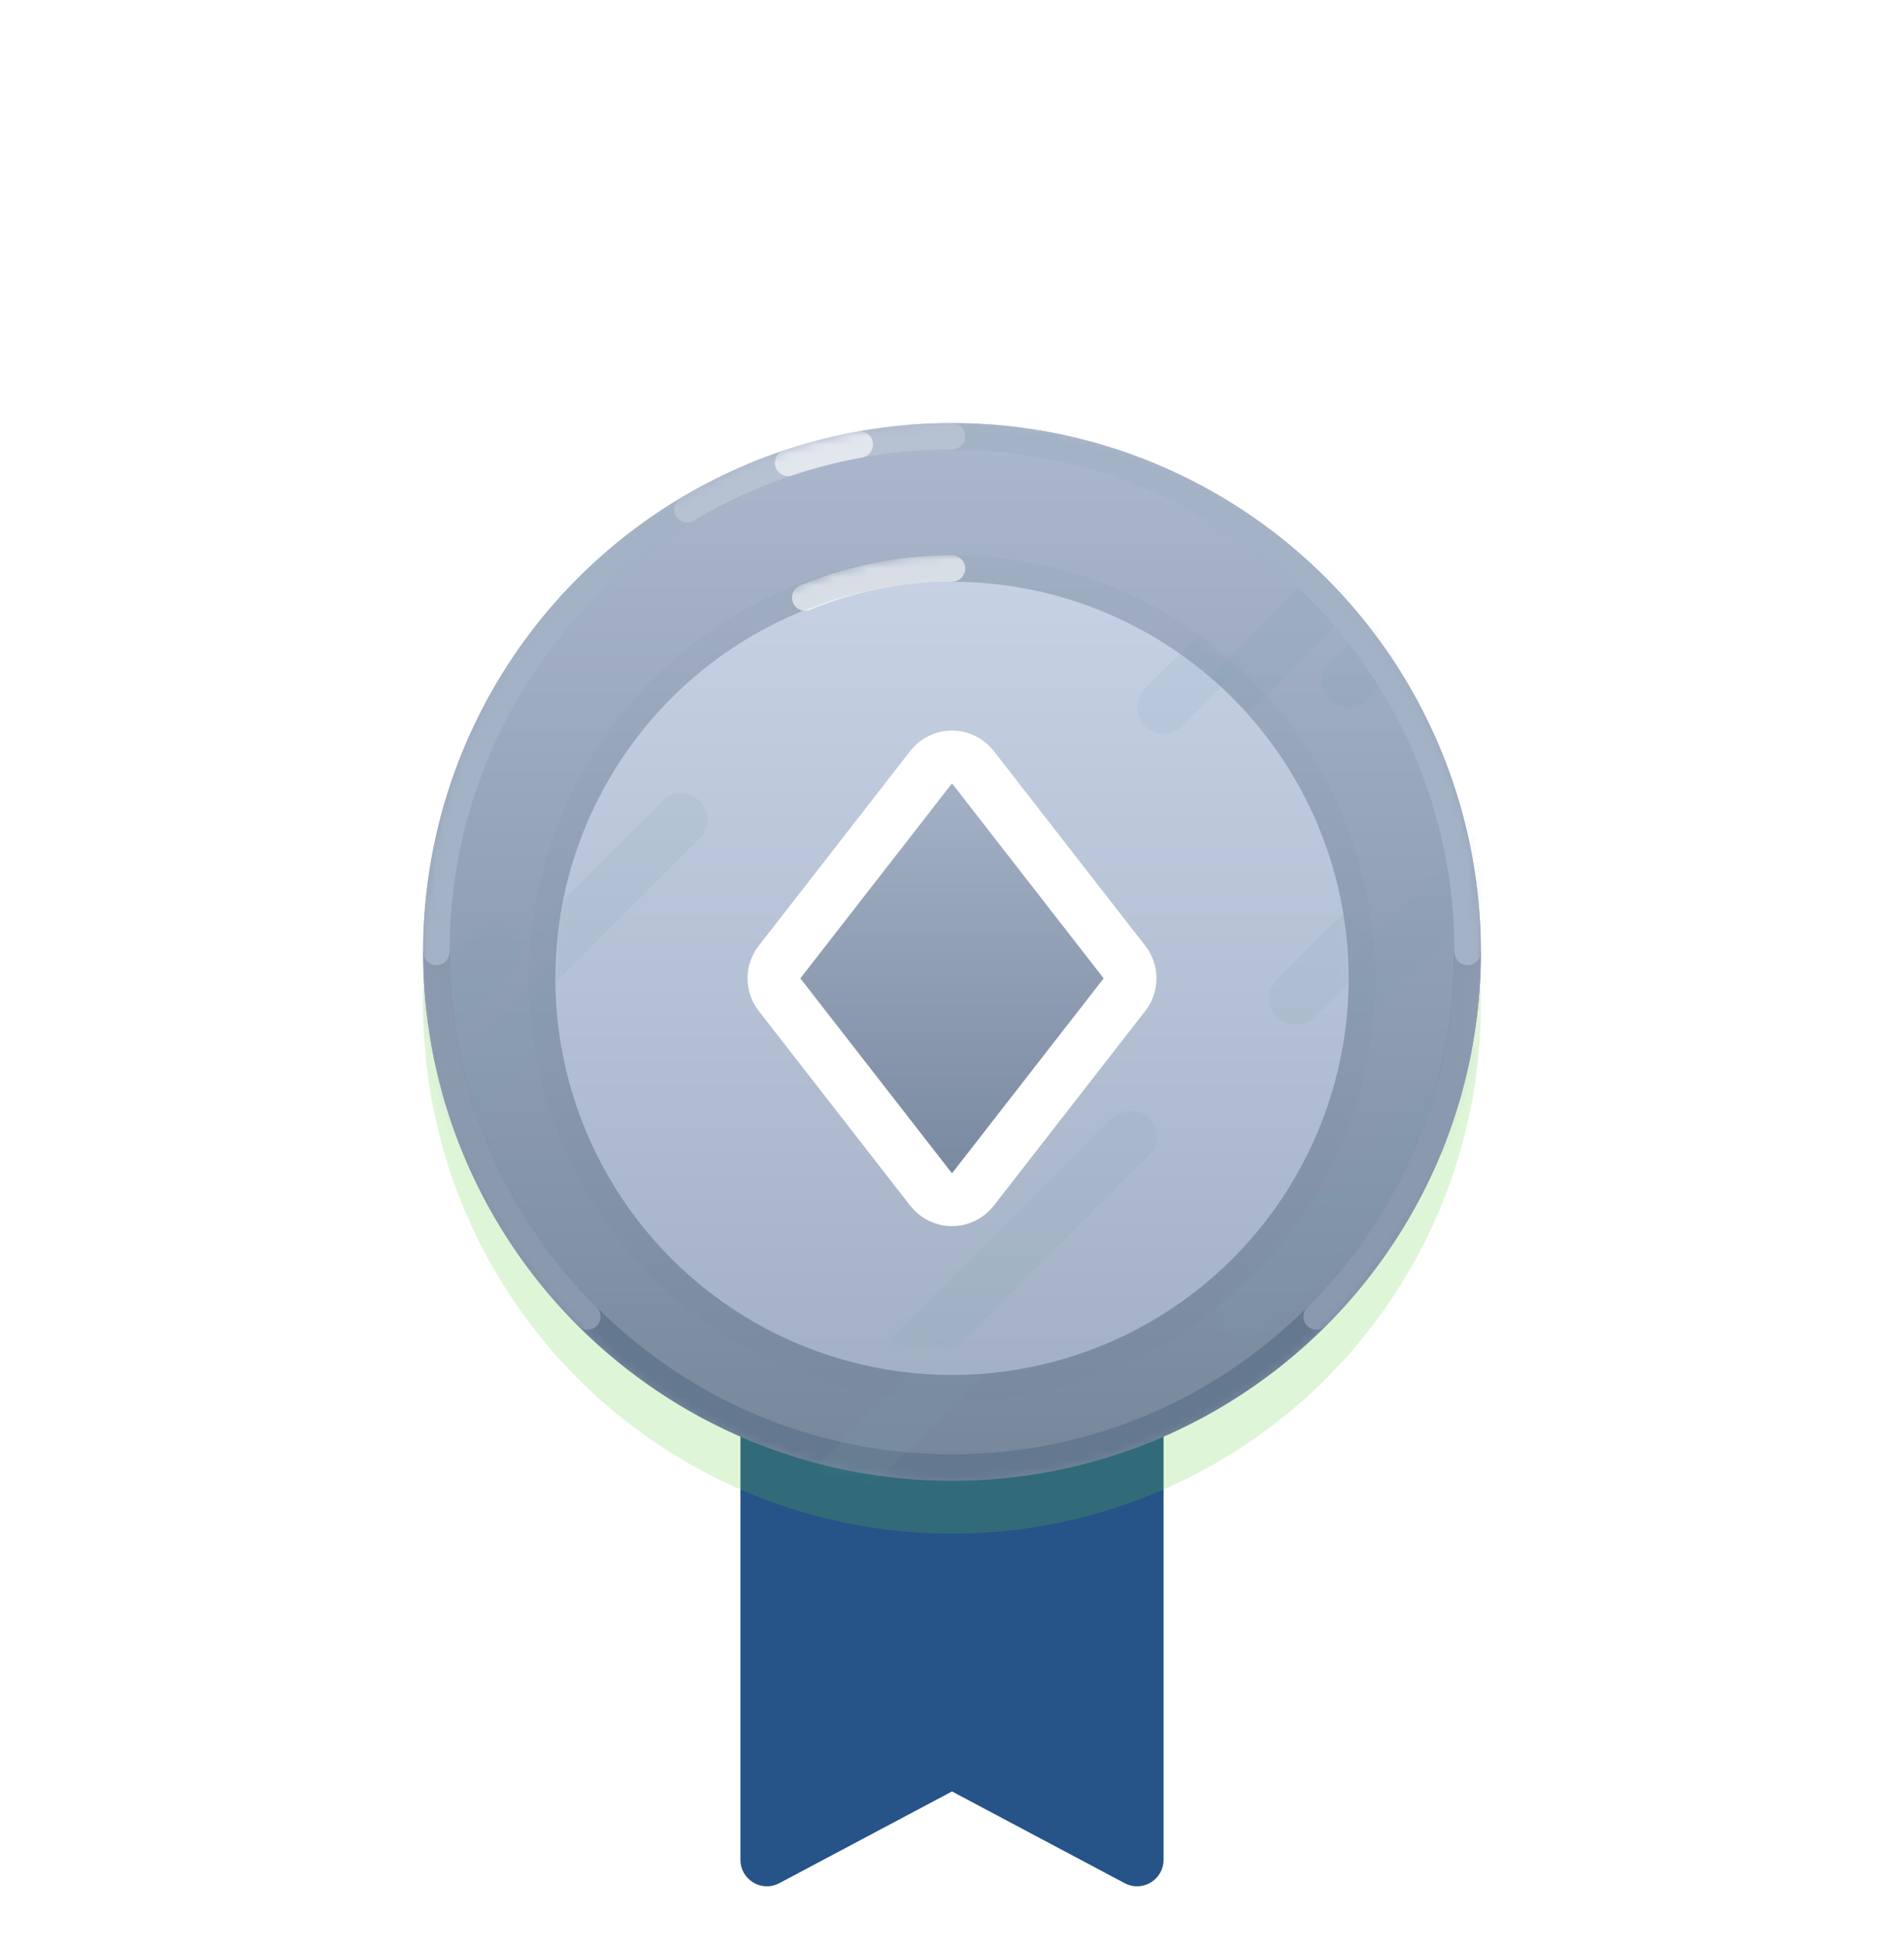 <svg width="216" height="221" viewBox="0 0 216 221" fill="none" xmlns="http://www.w3.org/2000/svg">
<g filter="url(#filter0_d_503_8782)">
<path fill-rule="evenodd" clip-rule="evenodd" d="M84 108H132V205.009C132 207.272 129.591 208.72 127.593 207.659L108 197.25L88.407 207.659C86.409 208.72 84 207.272 84 205.009V108Z" fill="#265388"/>
</g>
<circle style="mix-blend-mode:multiply" opacity="0.2" cx="108" cy="114" r="60" fill="#62CF3F"/>
<circle cx="108" cy="108" r="60" fill="url(#paint0_linear_503_8782)"/>
<mask id="mask0_503_8782" style="mask-type:luminance" maskUnits="userSpaceOnUse" x="48" y="48" width="120" height="120">
<circle cx="108" cy="108" r="60" fill="white"/>
</mask>
<g mask="url(#mask0_503_8782)">
<path d="M49.5 108C49.5 140.309 75.692 166.5 108 166.5C140.309 166.5 166.5 140.309 166.5 108" stroke="#64788F" stroke-width="3"/>
<g style="mix-blend-mode:multiply" opacity="0.12">
<path d="M147 119.258L182.258 84" stroke="#78A2A9" stroke-width="6" stroke-linecap="round"/>
</g>
<g style="mix-blend-mode:multiply" opacity="0.12">
<path d="M132 86.258L167.258 51" stroke="#78A2A9" stroke-width="6" stroke-linecap="round"/>
</g>
<g style="mix-blend-mode:multiply" opacity="0.12">
<path d="M21 143.258L56.258 108" stroke="#78A2A9" stroke-width="6" stroke-linecap="round"/>
</g>
<g style="mix-blend-mode:multiply" opacity="0.12">
<path d="M153 77.258L188.258 42" stroke="#78A2A9" stroke-width="6" stroke-linecap="round"/>
</g>
<g style="mix-blend-mode:multiply" opacity="0.12">
<path d="M42 134.258L77.258 99" stroke="#78A2A9" stroke-width="6" stroke-linecap="round"/>
</g>
<g style="mix-blend-mode:multiply" opacity="0.12">
<path d="M93 170.258L128.258 135" stroke="#78A2A9" stroke-width="6" stroke-linecap="round"/>
</g>
<g style="mix-blend-mode:multiply" opacity="0.12">
<path d="M141 149.258L176.258 114" stroke="#78A2A9" stroke-width="6" stroke-linecap="round"/>
</g>
<path d="M149.366 149.366C159.952 138.779 166.5 124.154 166.5 108C166.5 75.691 140.309 49.5 108 49.5C75.692 49.5 49.5 75.691 49.5 108C49.5 124.154 56.048 138.779 66.634 149.366" stroke="#8B99AF" stroke-width="3" stroke-linecap="round"/>
<path opacity="0.4" d="M166.5 108C166.5 75.691 140.309 49.5 108 49.5C75.692 49.5 49.5 75.691 49.5 108" stroke="#CCD8EA" stroke-width="3" stroke-linecap="round"/>
<path opacity="0.2" d="M108 49.5C97.025 49.5 86.757 52.522 77.981 57.779" stroke="white" stroke-width="3" stroke-linecap="round"/>
<path opacity="0.6" d="M97.543 50.432C94.757 50.935 92.039 51.635 89.405 52.517" stroke="white" stroke-width="3" stroke-linecap="round"/>
</g>
<g filter="url(#filter1_d_503_8782)">
<circle cx="108" cy="108" r="45" fill="url(#paint1_linear_503_8782)"/>
<circle cx="108" cy="108" r="46.5" stroke="#64788F" stroke-opacity="0.06" stroke-width="3"/>
</g>
<mask id="mask1_503_8782" style="mask-type:luminance" maskUnits="userSpaceOnUse" x="63" y="63" width="90" height="90">
<circle cx="108" cy="108" r="45" fill="white"/>
</mask>
<g mask="url(#mask1_503_8782)">
<g style="mix-blend-mode:multiply" opacity="0.12">
<path d="M132 80.258L167.258 45" stroke="#78A2A9" stroke-width="6" stroke-linecap="round"/>
</g>
<g style="mix-blend-mode:multiply" opacity="0.12">
<path d="M153 71.258L188.258 36" stroke="#78A2A9" stroke-width="6" stroke-linecap="round"/>
</g>
<g style="mix-blend-mode:multiply" opacity="0.12">
<path d="M42 128.258L77.258 93" stroke="#78A2A9" stroke-width="6" stroke-linecap="round"/>
</g>
<g style="mix-blend-mode:multiply" opacity="0.12">
<path d="M93 164.258L128.258 129" stroke="#78A2A9" stroke-width="6" stroke-linecap="round"/>
</g>
<g style="mix-blend-mode:multiply" opacity="0.12">
<path d="M147 113.258L182.258 78" stroke="#78A2A9" stroke-width="6" stroke-linecap="round"/>
</g>
<path opacity="0.6" d="M108 64.5C102.102 64.5 96.478 65.674 91.35 67.8" stroke="white" stroke-width="3" stroke-linecap="round"/>
</g>
<g filter="url(#filter2_d_503_8782)">
<path d="M90.801 108L108 85.886L125.199 108L108 130.114L90.801 108Z" fill="white"/>
<path d="M108 82.886C108.926 82.886 109.8 83.314 110.368 84.045L127.567 106.158C128.357 107.173 128.407 108.57 127.716 109.634L127.567 109.842L110.368 131.956C109.8 132.686 108.925 133.114 108 133.114C107.074 133.114 106.2 132.686 105.632 131.956L88.433 109.842C87.59 108.758 87.59 107.241 88.433 106.158L105.632 84.045L105.742 83.911C106.31 83.262 107.132 82.886 108 82.886Z" stroke="white" stroke-width="6" stroke-linejoin="round"/>
</g>
<g filter="url(#filter3_i_503_8782)">
<path d="M90.801 108L108 85.886L125.199 108L108 130.114L90.801 108Z" fill="url(#paint2_linear_503_8782)"/>
</g>
<defs>
<filter id="filter0_d_503_8782" x="78" y="108" width="60" height="112.013" filterUnits="userSpaceOnUse" color-interpolation-filters="sRGB">
<feFlood flood-opacity="0" result="BackgroundImageFix"/>
<feColorMatrix in="SourceAlpha" type="matrix" values="0 0 0 0 0 0 0 0 0 0 0 0 0 0 0 0 0 0 127 0" result="hardAlpha"/>
<feOffset dy="6"/>
<feGaussianBlur stdDeviation="3"/>
<feColorMatrix type="matrix" values="0 0 0 0 0.604 0 0 0 0 0.714 0 0 0 0 0.357 0 0 0 0.2 0"/>
<feBlend mode="darken" in2="BackgroundImageFix" result="effect1_dropShadow_503_8782"/>
<feBlend mode="normal" in="SourceGraphic" in2="effect1_dropShadow_503_8782" result="shape"/>
</filter>
<filter id="filter1_d_503_8782" x="48" y="51" width="120" height="120" filterUnits="userSpaceOnUse" color-interpolation-filters="sRGB">
<feFlood flood-opacity="0" result="BackgroundImageFix"/>
<feColorMatrix in="SourceAlpha" type="matrix" values="0 0 0 0 0 0 0 0 0 0 0 0 0 0 0 0 0 0 127 0" result="hardAlpha"/>
<feOffset dy="3"/>
<feGaussianBlur stdDeviation="6"/>
<feColorMatrix type="matrix" values="0 0 0 0 0.28 0 0 0 0 0.41 0 0 0 0 0.471 0 0 0 0.2 0"/>
<feBlend mode="normal" in2="BackgroundImageFix" result="effect1_dropShadow_503_8782"/>
<feBlend mode="normal" in="SourceGraphic" in2="effect1_dropShadow_503_8782" result="shape"/>
</filter>
<filter id="filter2_d_503_8782" x="78.801" y="76.886" width="58.399" height="68.227" filterUnits="userSpaceOnUse" color-interpolation-filters="sRGB">
<feFlood flood-opacity="0" result="BackgroundImageFix"/>
<feColorMatrix in="SourceAlpha" type="matrix" values="0 0 0 0 0 0 0 0 0 0 0 0 0 0 0 0 0 0 127 0" result="hardAlpha"/>
<feOffset dy="3"/>
<feGaussianBlur stdDeviation="3"/>
<feColorMatrix type="matrix" values="0 0 0 0 0.197 0 0 0 0 0.277 0 0 0 0 0.483 0 0 0 0.2 0"/>
<feBlend mode="normal" in2="BackgroundImageFix" result="effect1_dropShadow_503_8782"/>
<feBlend mode="normal" in="SourceGraphic" in2="effect1_dropShadow_503_8782" result="shape"/>
</filter>
<filter id="filter3_i_503_8782" x="90.801" y="85.886" width="34.399" height="47.227" filterUnits="userSpaceOnUse" color-interpolation-filters="sRGB">
<feFlood flood-opacity="0" result="BackgroundImageFix"/>
<feBlend mode="normal" in="SourceGraphic" in2="BackgroundImageFix" result="shape"/>
<feColorMatrix in="SourceAlpha" type="matrix" values="0 0 0 0 0 0 0 0 0 0 0 0 0 0 0 0 0 0 127 0" result="hardAlpha"/>
<feOffset dy="3"/>
<feGaussianBlur stdDeviation="1.5"/>
<feComposite in2="hardAlpha" operator="arithmetic" k2="-1" k3="1"/>
<feColorMatrix type="matrix" values="0 0 0 0 0.325 0 0 0 0 0.428 0 0 0 0 0.579 0 0 0 0.4 0"/>
<feBlend mode="normal" in2="shape" result="effect1_innerShadow_503_8782"/>
</filter>
<linearGradient id="paint0_linear_503_8782" x1="48" y1="48" x2="48" y2="168" gradientUnits="userSpaceOnUse">
<stop stop-color="#ABB7CC"/>
<stop offset="1" stop-color="#76879C"/>
</linearGradient>
<linearGradient id="paint1_linear_503_8782" x1="63" y1="63" x2="63" y2="153" gradientUnits="userSpaceOnUse">
<stop stop-color="#C6D1E4"/>
<stop offset="1" stop-color="#A4B1C4"/>
</linearGradient>
<linearGradient id="paint2_linear_503_8782" x1="90.801" y1="85.886" x2="90.801" y2="130.114" gradientUnits="userSpaceOnUse">
<stop stop-color="#A3B0C5"/>
<stop offset="1" stop-color="#7A8AA1"/>
</linearGradient>
</defs>
</svg>
